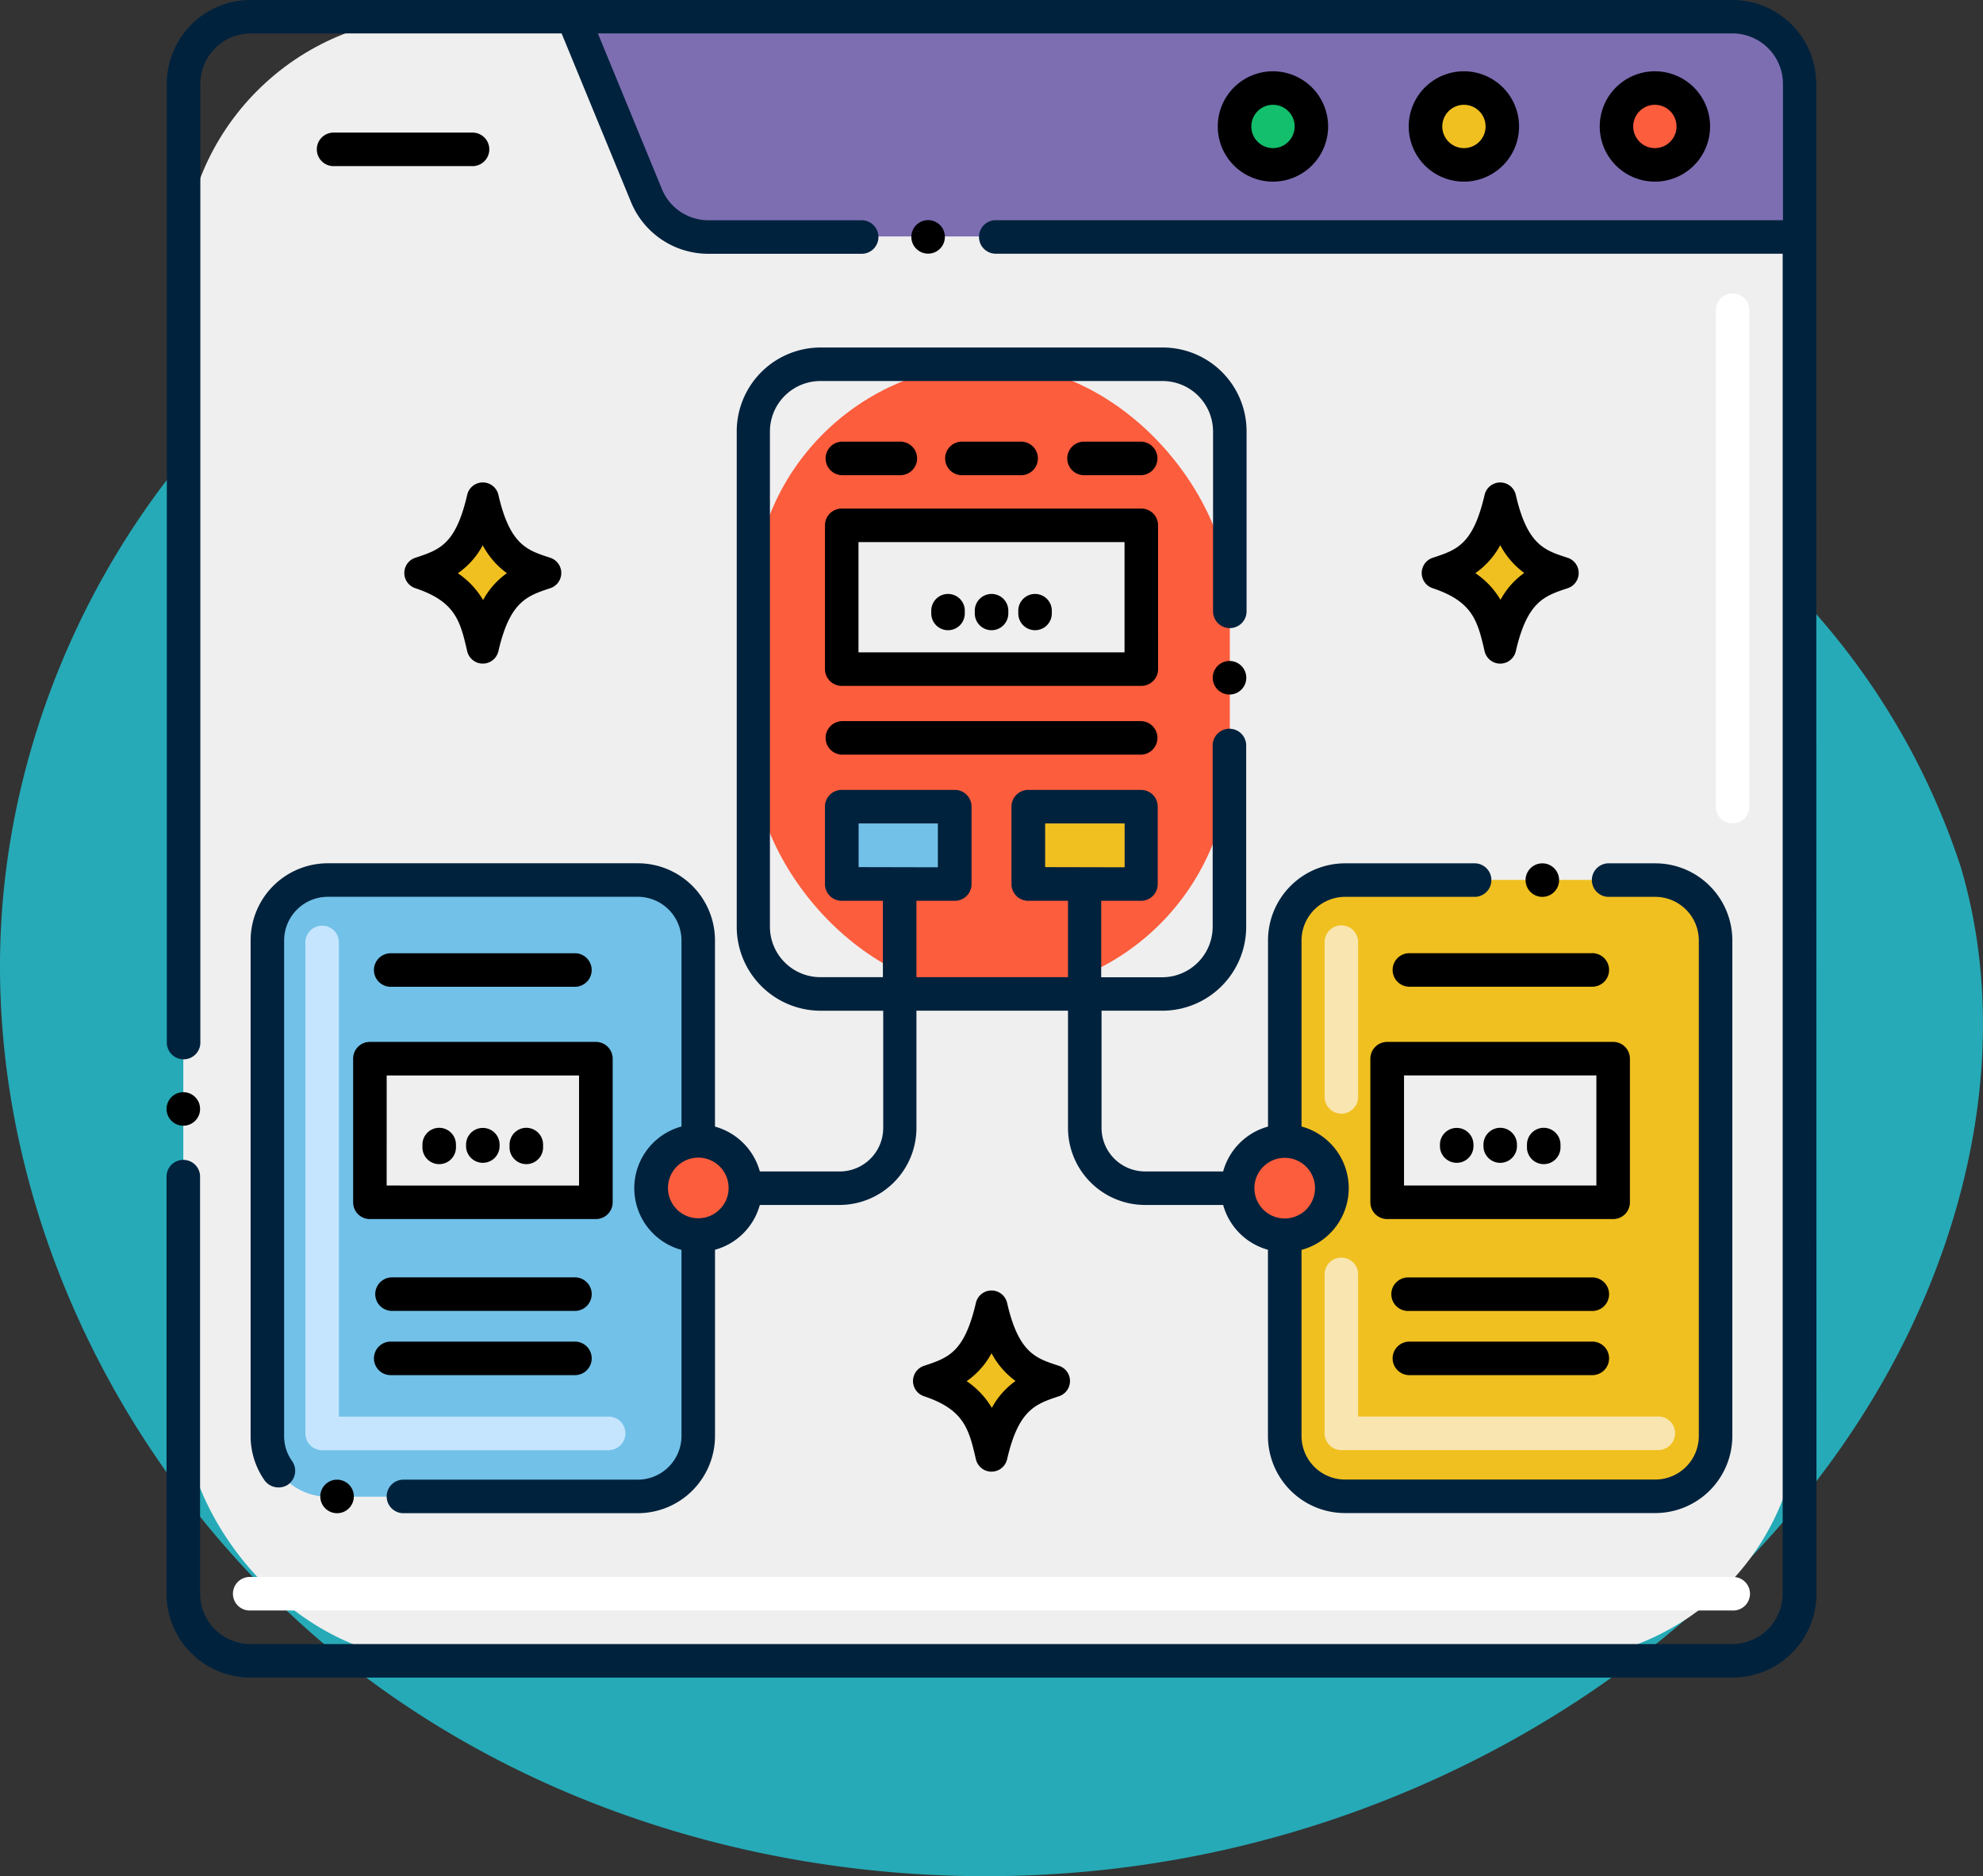 <svg xmlns="http://www.w3.org/2000/svg" width="78.501" height="74.271" viewBox="0 0 78.501 74.271">
  <rect x="0" y="0" width="78.501" height="74.271" fill="#333333" stroke="none"/>
  <g id="Grupo_1102009" data-name="Grupo 1102009" transform="translate(-253 -14263.602)">
    <path id="_12068" data-name="12068" d="M72.033,71.913c-8.038-1.11-16.53-.839-23.844,2.675C38.045,79.46,31.382,90.507,31.127,101.757s5.606,22.305,14.66,28.988,21,9.051,32.068,7.045c11.165-2.023,21.645-8.583,27.469-18.322,3.735-6.245,5.48-13.956,3.417-20.934a28.6,28.6,0,0,0-6.787-11.156A50.145,50.145,0,0,0,72.033,71.913Z" transform="translate(221.881 14199.391)" fill="#26aab7"/>
    <g id="creacion-de-prototipos" transform="translate(254.633 14260.691)">
      <rect id="Rectángulo_401925" data-name="Rectángulo 401925" width="63.989" height="65.083" rx="10" transform="translate(5.624 3.571)" fill="#efefef"/>
      <path id="Trazado_881261" data-name="Trazado 881261" d="M74.3,239.427H15.624a.664.664,0,1,1,0-1.327H74.3a.664.664,0,1,1,0,1.327Z" transform="translate(-7.346 -172.764)" fill="#fff"/>
      <path id="Trazado_881262" data-name="Trazado 881262" d="M236.7,67.583a.664.664,0,0,1-.664-.664V47.244a.664.664,0,0,1,1.327,0V66.92A.664.664,0,0,1,236.7,67.583Z" transform="translate(-169.745 -32.079)" fill="#fff"/>
      <path id="Trazado_881263" data-name="Trazado 881263" d="M111.459,5.4H65.54l2.917,7.06A2.654,2.654,0,0,0,70.912,14.1h43.2V8.054A2.654,2.654,0,0,0,111.459,5.4Z" transform="translate(-44.5 -1.829)" fill="#7d6eb2"/>
      <circle id="Elipse_12003" data-name="Elipse 12003" cx="1.516" cy="1.516" r="1.516" transform="translate(61.861 6.769) rotate(-13.339)" fill="#fc5d3d"/>
      <circle id="Elipse_12004" data-name="Elipse 12004" cx="1.521" cy="1.521" r="1.521" transform="translate(54.48 6.785) rotate(-13.3)" fill="#f0c020"/>
      <circle id="Elipse_12005" data-name="Elipse 12005" cx="1.521" cy="1.521" r="1.521" transform="translate(46.606 7.932) rotate(-45)" fill="#13bf6d"/>
      <rect id="Rectángulo_401926" data-name="Rectángulo 401926" width="18.869" height="24.926" rx="9.435" transform="translate(28.182 17.328)" fill="#fc5d3d"/>
      <path id="Trazado_881264" data-name="Trazado 881264" d="M188.789,136.539v19.626a2.389,2.389,0,0,1-2.389,2.389H174.119a2.389,2.389,0,0,1-2.389-2.389V148.2a1.858,1.858,0,1,0,0-3.716v-7.947a2.389,2.389,0,0,1,2.389-2.389H186.4A2.389,2.389,0,0,1,188.789,136.539Z" transform="translate(-122.505 -96.405)" fill="#f0c020"/>
      <path id="Trazado_881265" data-name="Trazado 881265" d="M35.19,146.352a1.858,1.858,0,0,0,1.858,1.858v7.963a2.389,2.389,0,0,1-2.389,2.389H22.389A2.389,2.389,0,0,1,20,156.172V136.539a2.389,2.389,0,0,1,2.389-2.389H34.67a2.389,2.389,0,0,1,2.389,2.389v7.947a1.858,1.858,0,0,0-1.869,1.866Z" transform="translate(-11.048 -96.405)" fill="#72c1e8"/>
      <path id="Trazado_881266" data-name="Trazado 881266" d="M35.29,160.8h8.942v5.688H35.29Z" transform="translate(-22.28 -115.982)" fill="#efefef"/>
      <path id="Trazado_881267" data-name="Trazado 881267" d="M187.02,160.8h8.942v5.688H187.02Z" transform="translate(-133.736 -115.982)" fill="#efefef"/>
      <path id="Trazado_881268" data-name="Trazado 881268" d="M105.66,123.21h4.475v3.066H105.66Z" transform="translate(-73.972 -88.369)" fill="#72c1e8"/>
      <path id="Trazado_881269" data-name="Trazado 881269" d="M133.48,123.21h4.475v3.066H133.48Z" transform="translate(-94.407 -88.369)" fill="#f0c020"/>
      <path id="Trazado_881270" data-name="Trazado 881270" d="M79.118,173.09a1.858,1.858,0,1,0,1.858,1.858,1.858,1.858,0,0,0-1.858-1.858Z" transform="translate(-53.11 -125.01)" fill="#fc5d3d"/>
      <path id="Trazado_881271" data-name="Trazado 881271" d="M105.66,81.26h11.859v5.688H105.66Z" transform="translate(-73.972 -57.554)" fill="#efefef"/>
      <path id="Trazado_881272" data-name="Trazado 881272" d="M37.7,161.8H26.334a.664.664,0,0,1-.664-.664V141.724a.664.664,0,1,1,1.327,0v18.744H37.7a.664.664,0,0,1,0,1.327Z" transform="translate(-15.213 -101.481)" fill="#c5e5fe"/>
      <path id="Trazado_881273" data-name="Trazado 881273" d="M190.917,198.164H178.344a.664.664,0,0,1-.664-.664v-6.267a.664.664,0,1,1,1.327,0v5.6h11.91a.664.664,0,0,1,0,1.327Z" transform="translate(-126.876 -137.85)" fill="#f9e5af"/>
      <path id="Trazado_881274" data-name="Trazado 881274" d="M178.344,148.432a.664.664,0,0,1-.664-.664v-6.1a.664.664,0,1,1,1.327,0v6.1a.661.661,0,0,1-.664.664Z" transform="translate(-126.876 -101.437)" fill="#f9e5af"/>
      <path id="Trazado_881275" data-name="Trazado 881275" d="M166.6,173.09a1.858,1.858,0,1,0,1.858,1.858,1.858,1.858,0,0,0-1.858-1.858Z" transform="translate(-117.37 -125.01)" fill="#fc5d3d"/>
      <g id="Grupo_1102007" data-name="Grupo 1102007" transform="translate(15.009 22.647)">
        <path id="Trazado_881276" data-name="Trazado 881276" d="M47.762,80.216c-.945-.311-1.922-.584-2.471-2.946-.5,2.174-1.327,2.564-2.471,2.946a3.282,3.282,0,0,1,2.471,2.949C45.809,80.938,46.663,80.58,47.762,80.216Z" transform="translate(-42.82 -77.27)" fill="#f0c020"/>
        <path id="Trazado_881277" data-name="Trazado 881277" d="M199.5,80.216c-.948-.311-1.924-.584-2.471-2.946-.5,2.174-1.327,2.564-2.471,2.946a3.282,3.282,0,0,1,2.471,2.949C197.549,80.938,198.393,80.58,199.5,80.216Z" transform="translate(-154.284 -77.27)" fill="#f0c020"/>
        <path id="Trazado_881278" data-name="Trazado 881278" d="M123.632,200.726c-.948-.313-1.922-.584-2.471-2.946-.5,2.174-1.327,2.564-2.471,2.946a3.282,3.282,0,0,1,2.471,2.946C121.692,201.446,122.533,201.09,123.632,200.726Z" transform="translate(-98.552 -165.793)" fill="#f0c020"/>
      </g>
      <path id="Trazado_881279" data-name="Trazado 881279" d="M33.443,22.69h-5.5a.664.664,0,0,0,0,1.327h5.5a.664.664,0,1,0,0-1.327Z" transform="translate(-16.396 -14.53)"/>
      <path id="Trazado_881280" data-name="Trazado 881280" d="M223.079,15.738a2.184,2.184,0,1,0-2.184,2.171A2.184,2.184,0,0,0,223.079,15.738Zm-3.042,0a.857.857,0,1,1,.857.844.857.857,0,0,1-.857-.844Z" transform="translate(-157.015 -7.808)"/>
      <path id="Trazado_881281" data-name="Trazado 881281" d="M194.589,15.738a2.184,2.184,0,1,0-2.182,2.171,2.184,2.184,0,0,0,2.182-2.171Zm-3.039,0a.857.857,0,1,1,.857.844.857.857,0,0,1-.857-.844Z" transform="translate(-136.087 -7.808)"/>
      <path id="Trazado_881282" data-name="Trazado 881282" d="M166.109,15.738a2.184,2.184,0,1,0-2.176,2.171A2.184,2.184,0,0,0,166.109,15.738Zm-3.039,0a.857.857,0,1,1,.863.844A.857.857,0,0,1,163.07,15.738Z" transform="translate(-115.166 -7.808)"/>
      <circle id="Elipse_12006" data-name="Elipse 12006" cx="0.664" cy="0.664" r="0.664" transform="translate(34.444 11.624)"/>
      <path id="Trazado_881283" data-name="Trazado 881283" d="M70.266,6.228A3.32,3.32,0,0,0,66.948,2.91H8.278A3.32,3.32,0,0,0,4.971,6.228V44.155a.664.664,0,1,0,1.327,0V6.228A2,2,0,0,1,8.288,4.234H20.6L23.343,10.9a3.307,3.307,0,0,0,3.068,2.057h6.041a.664.664,0,1,0,0-1.327H26.412a1.988,1.988,0,0,1-1.842-1.234L22.035,4.234H66.958a2,2,0,0,1,1.991,1.993v5.4H37.761a.664.664,0,0,0,0,1.327H68.938V66a2,2,0,0,1-1.991,1.991H8.278A2,2,0,0,1,6.287,66V49.463a.664.664,0,0,0-1.327,0V66a3.32,3.32,0,0,0,3.318,3.318h58.68A3.32,3.32,0,0,0,70.276,66Z" transform="translate(0)" fill="#00223d"/>
      <circle id="Elipse_12007" data-name="Elipse 12007" cx="0.664" cy="0.664" r="0.664" transform="translate(4.96 46.145)"/>
      <path id="Trazado_881284" data-name="Trazado 881284" d="M195.634,193.43h-7.241a.664.664,0,1,0,0,1.327h7.241a.664.664,0,1,0,0-1.327Z" transform="translate(-134.258 -139.951)"/>
      <path id="Trazado_881285" data-name="Trazado 881285" d="M195.634,203h-7.241a.664.664,0,0,0,0,1.327h7.241a.664.664,0,1,0,0-1.327Z" transform="translate(-134.258 -146.981)"/>
      <path id="Trazado_881286" data-name="Trazado 881286" d="M43.8,171.11a.666.666,0,0,0-.664.664v.085a.664.664,0,1,0,1.327,0v-.085a.666.666,0,0,0-.664-.664Z" transform="translate(-28.046 -123.555)"/>
      <path id="Trazado_881287" data-name="Trazado 881287" d="M50.294,171.13a.661.661,0,0,0-.664.658v.085a.664.664,0,0,0,1.327,0v-.085A.661.661,0,0,0,50.294,171.13Z" transform="translate(-32.813 -123.57)"/>
      <path id="Trazado_881288" data-name="Trazado 881288" d="M56.784,171.11a.666.666,0,0,0-.664.669v.08a.664.664,0,1,0,1.327,0v-.08a.666.666,0,0,0-.664-.669Z" transform="translate(-37.581 -123.555)"/>
      <path id="Trazado_881289" data-name="Trazado 881289" d="M33.454,165.313H42.4a.664.664,0,0,0,.664-.664v-5.685a.666.666,0,0,0-.664-.664H33.454a.661.661,0,0,0-.664.664v5.685a.661.661,0,0,0,.664.664Zm.664-5.685h7.615v4.358H34.117Z" transform="translate(-20.443 -114.145)"/>
      <path id="Trazado_881290" data-name="Trazado 881290" d="M195.544,171.13a.661.661,0,0,0-.664.658v.085a.664.664,0,0,0,1.327,0v-.085a.661.661,0,0,0-.664-.658Z" transform="translate(-139.51 -123.57)"/>
      <path id="Trazado_881291" data-name="Trazado 881291" d="M202.034,171.11a.666.666,0,0,0-.664.664v.085a.664.664,0,0,0,1.327,0v-.085a.666.666,0,0,0-.664-.664Z" transform="translate(-144.278 -123.555)"/>
      <path id="Trazado_881292" data-name="Trazado 881292" d="M208.524,171.11a.666.666,0,0,0-.664.664v.085a.664.664,0,1,0,1.327,0v-.085a.666.666,0,0,0-.664-.664Z" transform="translate(-149.045 -123.555)"/>
      <path id="Trazado_881293" data-name="Trazado 881293" d="M194.775,164.649v-5.685a.661.661,0,0,0-.661-.664h-8.95a.666.666,0,0,0-.664.664v5.685a.666.666,0,0,0,.664.664h8.945a.661.661,0,0,0,.666-.664Zm-8.942-.664v-4.358h7.615v4.358Z" transform="translate(-131.885 -114.145)"/>
      <path id="Trazado_881294" data-name="Trazado 881294" d="M115.683,110.46H103.824a.664.664,0,0,0,0,1.327h11.859a.664.664,0,0,0,0-1.327Z" transform="translate(-72.135 -79.003)"/>
      <path id="Trazado_881295" data-name="Trazado 881295" d="M119.674,93a.664.664,0,0,0,.664-.664v-.082a.664.664,0,1,0-1.327,0v.082a.664.664,0,0,0,.664.664Z" transform="translate(-83.778 -65.142)"/>
      <path id="Trazado_881296" data-name="Trazado 881296" d="M126.164,93a.664.664,0,0,0,.664-.664v-.082a.664.664,0,1,0-1.327,0v.082a.664.664,0,0,0,.664.664Z" transform="translate(-88.545 -65.142)"/>
      <path id="Trazado_881297" data-name="Trazado 881297" d="M132.654,93a.664.664,0,0,0,.664-.664v-.082a.664.664,0,1,0-1.327,0v.082a.664.664,0,0,0,.664.664Z" transform="translate(-93.313 -65.142)"/>
      <path id="Trazado_881298" data-name="Trazado 881298" d="M43.894,146.4a.664.664,0,1,0,0-1.327H36.654a.664.664,0,1,0,0,1.327Z" transform="translate(-22.794 -104.427)"/>
      <path id="Trazado_881299" data-name="Trazado 881299" d="M36.654,193.42a.664.664,0,0,0,0,1.327h7.241a.664.664,0,1,0,0-1.327Z" transform="translate(-22.794 -139.944)"/>
      <path id="Trazado_881300" data-name="Trazado 881300" d="M36.654,204.327h7.241a.664.664,0,1,0,0-1.327H36.654a.664.664,0,1,0,0,1.327Z" transform="translate(-22.794 -146.981)"/>
      <path id="Trazado_881301" data-name="Trazado 881301" d="M195.634,145.07h-7.241a.664.664,0,0,0,0,1.327h7.241a.664.664,0,1,0,0-1.327Z" transform="translate(-134.258 -104.427)"/>
      <circle id="Elipse_12008" data-name="Elipse 12008" cx="0.664" cy="0.664" r="0.664" transform="translate(11.046 61.484)"/>
      <path id="Trazado_881302" data-name="Trazado 881302" d="M17.5,78.209V97.832a3.057,3.057,0,0,0,.557,1.759.685.685,0,0,0,.927.16.669.669,0,0,0,.159-.929,1.685,1.685,0,0,1-.316-.99V78.209a1.731,1.731,0,0,1,1.723-1.725H32.834a1.731,1.731,0,0,1,1.723,1.725v7.368a2.53,2.53,0,0,0,0,4.884v7.371a1.733,1.733,0,0,1-1.723,1.725H23.576a.664.664,0,1,0,0,1.327h9.258a3.058,3.058,0,0,0,3.05-3.052V90.456a2.532,2.532,0,0,0,1.773-1.773h3.151a3.052,3.052,0,0,0,3.05-3.05v-4.64h6v4.64a3.055,3.055,0,0,0,3.052,3.05H56a2.54,2.54,0,0,0,1.773,1.773v7.376a3.052,3.052,0,0,0,3.05,3.047H73.107a3.052,3.052,0,0,0,3.05-3.047V78.209a3.052,3.052,0,0,0-3.05-3.05H71.286a.664.664,0,1,0,0,1.327h1.821a1.728,1.728,0,0,1,1.723,1.723V97.832a1.725,1.725,0,0,1-1.723,1.72H60.826a1.723,1.723,0,0,1-1.723-1.72V90.461a2.53,2.53,0,0,0,0-4.884V78.209a1.728,1.728,0,0,1,1.723-1.723H65.98a.664.664,0,0,0,0-1.327H60.826a3.052,3.052,0,0,0-3.05,3.05V85.58A2.54,2.54,0,0,0,56,87.356H52.911a1.725,1.725,0,0,1-1.725-1.723v-4.64h2.426a3.323,3.323,0,0,0,3.3-3.318V70.469a.664.664,0,0,0-1.327,0v7.209A2,2,0,0,1,53.6,79.669H51.172V76.643h1.574a.661.661,0,0,0,.664-.664V72.916a.661.661,0,0,0-.664-.664H48.284a.664.664,0,0,0-.664.664v3.063a.664.664,0,0,0,.664.664h1.574v3.023h-6V76.643h1.518a.664.664,0,0,0,.664-.664V72.916a.672.672,0,0,0-.194-.47.653.653,0,0,0-.47-.194H40.9a.664.664,0,0,0-.664.664v3.063a.664.664,0,0,0,.664.664h1.63v3.023H40.051a2,2,0,0,1-1.993-1.991V58.058a2,2,0,0,1,1.993-1.991H53.611A2,2,0,0,1,55.6,58.058v7.1a.664.664,0,1,0,1.327,0v-7.1a3.318,3.318,0,0,0-3.315-3.318H40.051a3.323,3.323,0,0,0-3.307,3.318V77.676a3.326,3.326,0,0,0,3.32,3.318h2.479v4.64a1.725,1.725,0,0,1-1.723,1.723H37.659a2.543,2.543,0,0,0-1.776-1.776V78.209a3.055,3.055,0,0,0-3.05-3.052H20.552A3.058,3.058,0,0,0,17.5,78.209Zm39.737,9.8a1.2,1.2,0,1,1,1.2,1.208A1.2,1.2,0,0,1,57.237,88.014Zm-8.284-12.7V73.58H52.1v1.736Zm-7.384,0V73.58h3.137v1.736Zm-6.344,11.5a1.2,1.2,0,1,1-.005,0Z" transform="translate(-9.212 -38.073)" fill="#00223d"/>
      <circle id="Elipse_12009" data-name="Elipse 12009" cx="0.664" cy="0.664" r="0.664" transform="translate(58.759 37.086)"/>
      <path id="Trazado_881303" data-name="Trazado 881303" d="M103.824,70.107h2.293a.664.664,0,1,0,0-1.327h-2.293a.664.664,0,0,0,0,1.327Z" transform="translate(-72.135 -48.386)"/>
      <path id="Trazado_881304" data-name="Trazado 881304" d="M124.137,70.107a.664.664,0,1,0,0-1.327h-2.293a.664.664,0,1,0,0,1.327Z" transform="translate(-85.372 -48.386)"/>
      <path id="Trazado_881305" data-name="Trazado 881305" d="M142.157,68.78h-2.293a.664.664,0,0,0,0,1.327h2.293a.664.664,0,0,0,0-1.327Z" transform="translate(-98.609 -48.386)"/>
      <path id="Trazado_881306" data-name="Trazado 881306" d="M42.915,75.365c-.454,1.962-1.091,2.171-2.052,2.487a.634.634,0,0,0,0,1.205c1.593.531,1.778,1.309,2.052,2.49a.634.634,0,0,0,1.237,0c.454-1.962,1.125-2.182,2.052-2.49a.634.634,0,0,0,0-1.205c-.892-.292-1.593-.483-2.052-2.487a.634.634,0,0,0-1.237,0Zm1.571,3.1a3.09,3.09,0,0,0-.94,1.062,3.3,3.3,0,0,0-1-1.062,3.145,3.145,0,0,0,.985-1.107A3.257,3.257,0,0,0,44.487,78.463Z" transform="translate(-26.054 -52.862)"/>
      <path id="Trazado_881307" data-name="Trazado 881307" d="M197.944,77.852c-.892-.292-1.593-.483-2.052-2.487a.634.634,0,0,0-1.237,0c-.457,1.962-1.091,2.171-2.052,2.487a.634.634,0,0,0,0,1.205c1.593.531,1.778,1.309,2.052,2.49a.634.634,0,0,0,1.237,0c.454-1.962,1.123-2.182,2.052-2.49a.634.634,0,0,0,0-1.205Zm-2.654,1.67a3.3,3.3,0,0,0-1-1.062,3.185,3.185,0,0,0,.985-1.107,3.256,3.256,0,0,0,.95,1.1,3.09,3.09,0,0,0-.942,1.07Z" transform="translate(-137.518 -52.861)"/>
      <path id="Trazado_881308" data-name="Trazado 881308" d="M122.074,198.362c-.892-.292-1.593-.483-2.052-2.487a.634.634,0,0,0-1.237,0c-.457,1.959-1.091,2.169-2.052,2.487a.634.634,0,0,0,0,1.205c1.593.531,1.778,1.309,2.052,2.49a.634.634,0,0,0,1.237,0c.454-1.962,1.125-2.182,2.052-2.49a.634.634,0,0,0,0-1.205Zm-2.654,1.67a3.3,3.3,0,0,0-1-1.062,3.169,3.169,0,0,0,.985-1.107,3.22,3.22,0,0,0,.95,1.1,3.1,3.1,0,0,0-.942,1.072Z" transform="translate(-81.786 -141.385)"/>
      <path id="Trazado_881309" data-name="Trazado 881309" d="M161.677,101.49a.664.664,0,1,0,.65.666A.664.664,0,0,0,161.677,101.49Z" transform="translate(-114.623 -72.414)"/>
      <path id="Trazado_881310" data-name="Trazado 881310" d="M116.346,79.424a.661.661,0,0,0-.664-.664H103.824a.664.664,0,0,0-.664.664v5.691a.666.666,0,0,0,.664.664h11.859a.664.664,0,0,0,.664-.664Zm-1.327,5.027H104.487V80.087h10.532Z" transform="translate(-72.135 -55.717)"/>
    </g>
  </g>
</svg>
